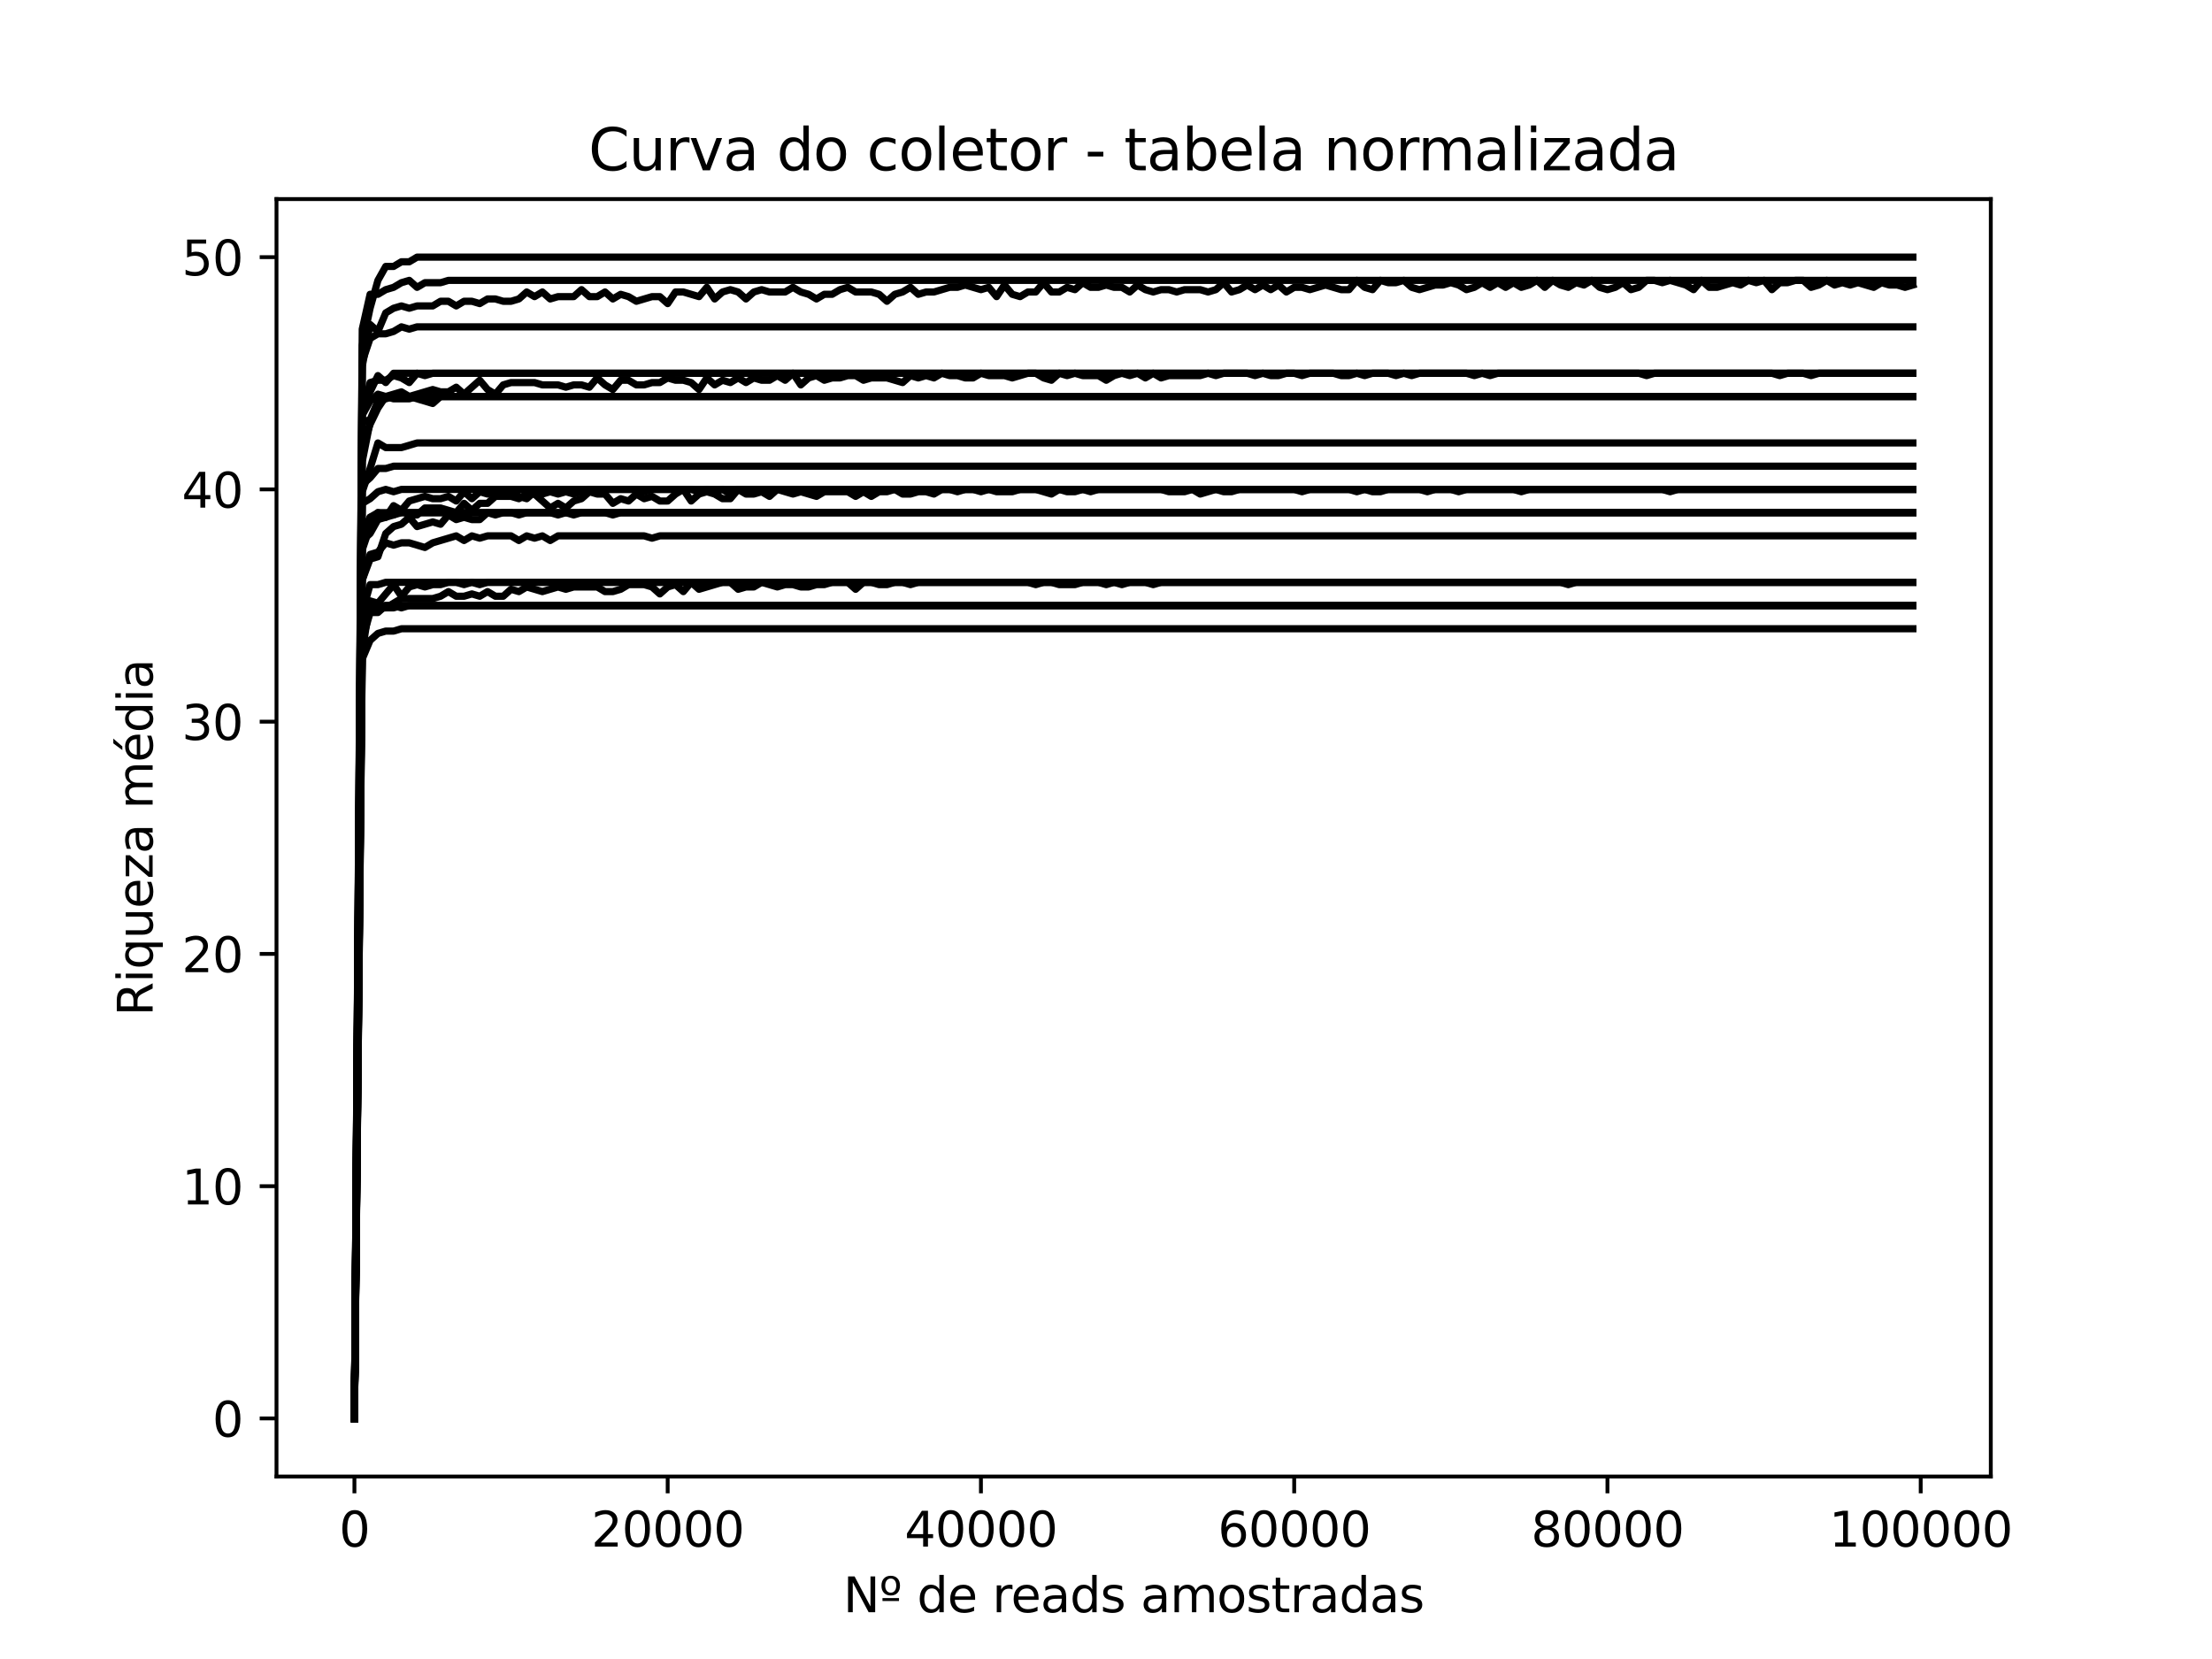 <?xml version="1.0" encoding="utf-8" standalone="no"?>
<!DOCTYPE svg PUBLIC "-//W3C//DTD SVG 1.1//EN"
  "http://www.w3.org/Graphics/SVG/1.1/DTD/svg11.dtd">
<svg xmlns:xlink="http://www.w3.org/1999/xlink" width="460.8pt" height="345.6pt" viewBox="0 0 460.8 345.6" xmlns="http://www.w3.org/2000/svg" version="1.1">
 <defs>
  <style type="text/css">*{stroke-linejoin: round; stroke-linecap: butt}</style>
 </defs>
 <g id="figure_1">
  <g id="patch_1">
   <path d="M 0 345.6 
L 460.8 345.6 
L 460.8 0 
L 0 0 
z
" style="fill: #ffffff"/>
  </g>
  <g id="axes_1">
   <g id="patch_2">
    <path d="M 57.6 307.584 
L 414.72 307.584 
L 414.72 41.472 
L 57.6 41.472 
z
" style="fill: #ffffff"/>
   </g>
   <g id="PolyCollection_1"/>
   <g id="PolyCollection_2"/>
   <g id="PolyCollection_3"/>
   <g id="PolyCollection_4"/>
   <g id="PolyCollection_5"/>
   <g id="PolyCollection_6"/>
   <g id="PolyCollection_7"/>
   <g id="PolyCollection_8"/>
   <g id="PolyCollection_9"/>
   <g id="PolyCollection_10"/>
   <g id="PolyCollection_11"/>
   <g id="PolyCollection_12"/>
   <g id="PolyCollection_13"/>
   <g id="PolyCollection_14"/>
   <g id="PolyCollection_15"/>
   <g id="PolyCollection_16"/>
   <g id="PolyCollection_17"/>
   <g id="PolyCollection_18"/>
   <g id="PolyCollection_19"/>
   <g id="PolyCollection_20"/>
   <g id="PolyCollection_21"/>
   <g id="PolyCollection_22"/>
   <g id="PolyCollection_23"/>
   <g id="PolyCollection_24"/>
   <g id="PolyCollection_25"/>
   <g id="PolyCollection_26"/>
   <g id="matplotlib.axis_1">
    <g id="xtick_1">
     <g id="line2d_1">
      <defs>
       <path id="m66e46d9391" d="M 0 0 
L 0 3.5 
" style="stroke: #000000; stroke-width: 0.8"/>
      </defs>
      <g>
       <use xlink:href="#m66e46d9391" x="73.833" y="307.584" style="stroke: #000000; stroke-width: 0.8"/>
      </g>
     </g>
     <g id="text_1">
      <!-- 0 -->
      <g transform="translate(70.651 322.182) scale(0.1 -0.1)">
       <defs>
        <path id="DejaVuSans-30" d="M 2034 4250 
Q 1547 4250 1301 3770 
Q 1056 3291 1056 2328 
Q 1056 1369 1301 889 
Q 1547 409 2034 409 
Q 2525 409 2770 889 
Q 3016 1369 3016 2328 
Q 3016 3291 2770 3770 
Q 2525 4250 2034 4250 
z
M 2034 4750 
Q 2819 4750 3233 4129 
Q 3647 3509 3647 2328 
Q 3647 1150 3233 529 
Q 2819 -91 2034 -91 
Q 1250 -91 836 529 
Q 422 1150 422 2328 
Q 422 3509 836 4129 
Q 1250 4750 2034 4750 
z
" transform="scale(0.016)"/>
       </defs>
       <use xlink:href="#DejaVuSans-30"/>
      </g>
     </g>
    </g>
    <g id="xtick_2">
     <g id="line2d_2">
      <g>
       <use xlink:href="#m66e46d9391" x="139.09" y="307.584" style="stroke: #000000; stroke-width: 0.8"/>
      </g>
     </g>
     <g id="text_2">
      <!-- 20000 -->
      <g transform="translate(123.184 322.182) scale(0.1 -0.1)">
       <defs>
        <path id="DejaVuSans-32" d="M 1228 531 
L 3431 531 
L 3431 0 
L 469 0 
L 469 531 
Q 828 903 1448 1529 
Q 2069 2156 2228 2338 
Q 2531 2678 2651 2914 
Q 2772 3150 2772 3378 
Q 2772 3750 2511 3984 
Q 2250 4219 1831 4219 
Q 1534 4219 1204 4116 
Q 875 4013 500 3803 
L 500 4441 
Q 881 4594 1212 4672 
Q 1544 4750 1819 4750 
Q 2544 4750 2975 4387 
Q 3406 4025 3406 3419 
Q 3406 3131 3298 2873 
Q 3191 2616 2906 2266 
Q 2828 2175 2409 1742 
Q 1991 1309 1228 531 
z
" transform="scale(0.016)"/>
       </defs>
       <use xlink:href="#DejaVuSans-32"/>
       <use xlink:href="#DejaVuSans-30" x="63.623"/>
       <use xlink:href="#DejaVuSans-30" x="127.246"/>
       <use xlink:href="#DejaVuSans-30" x="190.869"/>
       <use xlink:href="#DejaVuSans-30" x="254.492"/>
      </g>
     </g>
    </g>
    <g id="xtick_3">
     <g id="line2d_3">
      <g>
       <use xlink:href="#m66e46d9391" x="204.347" y="307.584" style="stroke: #000000; stroke-width: 0.8"/>
      </g>
     </g>
     <g id="text_3">
      <!-- 40000 -->
      <g transform="translate(188.441 322.182) scale(0.1 -0.1)">
       <defs>
        <path id="DejaVuSans-34" d="M 2419 4116 
L 825 1625 
L 2419 1625 
L 2419 4116 
z
M 2253 4666 
L 3047 4666 
L 3047 1625 
L 3713 1625 
L 3713 1100 
L 3047 1100 
L 3047 0 
L 2419 0 
L 2419 1100 
L 313 1100 
L 313 1709 
L 2253 4666 
z
" transform="scale(0.016)"/>
       </defs>
       <use xlink:href="#DejaVuSans-34"/>
       <use xlink:href="#DejaVuSans-30" x="63.623"/>
       <use xlink:href="#DejaVuSans-30" x="127.246"/>
       <use xlink:href="#DejaVuSans-30" x="190.869"/>
       <use xlink:href="#DejaVuSans-30" x="254.492"/>
      </g>
     </g>
    </g>
    <g id="xtick_4">
     <g id="line2d_4">
      <g>
       <use xlink:href="#m66e46d9391" x="269.604" y="307.584" style="stroke: #000000; stroke-width: 0.8"/>
      </g>
     </g>
     <g id="text_4">
      <!-- 60000 -->
      <g transform="translate(253.698 322.182) scale(0.1 -0.1)">
       <defs>
        <path id="DejaVuSans-36" d="M 2113 2584 
Q 1688 2584 1439 2293 
Q 1191 2003 1191 1497 
Q 1191 994 1439 701 
Q 1688 409 2113 409 
Q 2538 409 2786 701 
Q 3034 994 3034 1497 
Q 3034 2003 2786 2293 
Q 2538 2584 2113 2584 
z
M 3366 4563 
L 3366 3988 
Q 3128 4100 2886 4159 
Q 2644 4219 2406 4219 
Q 1781 4219 1451 3797 
Q 1122 3375 1075 2522 
Q 1259 2794 1537 2939 
Q 1816 3084 2150 3084 
Q 2853 3084 3261 2657 
Q 3669 2231 3669 1497 
Q 3669 778 3244 343 
Q 2819 -91 2113 -91 
Q 1303 -91 875 529 
Q 447 1150 447 2328 
Q 447 3434 972 4092 
Q 1497 4750 2381 4750 
Q 2619 4750 2861 4703 
Q 3103 4656 3366 4563 
z
" transform="scale(0.016)"/>
       </defs>
       <use xlink:href="#DejaVuSans-36"/>
       <use xlink:href="#DejaVuSans-30" x="63.623"/>
       <use xlink:href="#DejaVuSans-30" x="127.246"/>
       <use xlink:href="#DejaVuSans-30" x="190.869"/>
       <use xlink:href="#DejaVuSans-30" x="254.492"/>
      </g>
     </g>
    </g>
    <g id="xtick_5">
     <g id="line2d_5">
      <g>
       <use xlink:href="#m66e46d9391" x="334.862" y="307.584" style="stroke: #000000; stroke-width: 0.8"/>
      </g>
     </g>
     <g id="text_5">
      <!-- 80000 -->
      <g transform="translate(318.955 322.182) scale(0.1 -0.1)">
       <defs>
        <path id="DejaVuSans-38" d="M 2034 2216 
Q 1584 2216 1326 1975 
Q 1069 1734 1069 1313 
Q 1069 891 1326 650 
Q 1584 409 2034 409 
Q 2484 409 2743 651 
Q 3003 894 3003 1313 
Q 3003 1734 2745 1975 
Q 2488 2216 2034 2216 
z
M 1403 2484 
Q 997 2584 770 2862 
Q 544 3141 544 3541 
Q 544 4100 942 4425 
Q 1341 4750 2034 4750 
Q 2731 4750 3128 4425 
Q 3525 4100 3525 3541 
Q 3525 3141 3298 2862 
Q 3072 2584 2669 2484 
Q 3125 2378 3379 2068 
Q 3634 1759 3634 1313 
Q 3634 634 3220 271 
Q 2806 -91 2034 -91 
Q 1263 -91 848 271 
Q 434 634 434 1313 
Q 434 1759 690 2068 
Q 947 2378 1403 2484 
z
M 1172 3481 
Q 1172 3119 1398 2916 
Q 1625 2713 2034 2713 
Q 2441 2713 2670 2916 
Q 2900 3119 2900 3481 
Q 2900 3844 2670 4047 
Q 2441 4250 2034 4250 
Q 1625 4250 1398 4047 
Q 1172 3844 1172 3481 
z
" transform="scale(0.016)"/>
       </defs>
       <use xlink:href="#DejaVuSans-38"/>
       <use xlink:href="#DejaVuSans-30" x="63.623"/>
       <use xlink:href="#DejaVuSans-30" x="127.246"/>
       <use xlink:href="#DejaVuSans-30" x="190.869"/>
       <use xlink:href="#DejaVuSans-30" x="254.492"/>
      </g>
     </g>
    </g>
    <g id="xtick_6">
     <g id="line2d_6">
      <g>
       <use xlink:href="#m66e46d9391" x="400.119" y="307.584" style="stroke: #000000; stroke-width: 0.8"/>
      </g>
     </g>
     <g id="text_6">
      <!-- 100000 -->
      <g transform="translate(381.031 322.182) scale(0.1 -0.1)">
       <defs>
        <path id="DejaVuSans-31" d="M 794 531 
L 1825 531 
L 1825 4091 
L 703 3866 
L 703 4441 
L 1819 4666 
L 2450 4666 
L 2450 531 
L 3481 531 
L 3481 0 
L 794 0 
L 794 531 
z
" transform="scale(0.016)"/>
       </defs>
       <use xlink:href="#DejaVuSans-31"/>
       <use xlink:href="#DejaVuSans-30" x="63.623"/>
       <use xlink:href="#DejaVuSans-30" x="127.246"/>
       <use xlink:href="#DejaVuSans-30" x="190.869"/>
       <use xlink:href="#DejaVuSans-30" x="254.492"/>
       <use xlink:href="#DejaVuSans-30" x="318.115"/>
      </g>
     </g>
    </g>
    <g id="text_7">
     <!-- Nº de reads amostradas -->
     <g transform="translate(175.662 335.861) scale(0.1 -0.1)">
      <defs>
       <path id="DejaVuSans-4e" d="M 628 4666 
L 1478 4666 
L 3547 763 
L 3547 4666 
L 4159 4666 
L 4159 0 
L 3309 0 
L 1241 3903 
L 1241 0 
L 628 0 
L 628 4666 
z
" transform="scale(0.016)"/>
       <path id="DejaVuSans-ba" d="M 434 1850 
L 2584 1850 
L 2584 1466 
L 434 1466 
L 434 1850 
z
M 1509 4750 
Q 2069 4750 2391 4404 
Q 2713 4059 2713 3463 
Q 2713 2866 2391 2523 
Q 2069 2181 1509 2181 
Q 950 2181 625 2525 
Q 300 2869 300 3463 
Q 300 4059 625 4404 
Q 950 4750 1509 4750 
z
M 1509 4391 
Q 1181 4391 984 4139 
Q 788 3888 788 3463 
Q 788 3047 986 2797 
Q 1184 2547 1509 2547 
Q 1838 2547 2033 2797 
Q 2228 3047 2228 3463 
Q 2228 3891 2034 4141 
Q 1841 4391 1509 4391 
z
" transform="scale(0.016)"/>
       <path id="DejaVuSans-20" transform="scale(0.016)"/>
       <path id="DejaVuSans-64" d="M 2906 2969 
L 2906 4863 
L 3481 4863 
L 3481 0 
L 2906 0 
L 2906 525 
Q 2725 213 2448 61 
Q 2172 -91 1784 -91 
Q 1150 -91 751 415 
Q 353 922 353 1747 
Q 353 2572 751 3078 
Q 1150 3584 1784 3584 
Q 2172 3584 2448 3432 
Q 2725 3281 2906 2969 
z
M 947 1747 
Q 947 1113 1208 752 
Q 1469 391 1925 391 
Q 2381 391 2643 752 
Q 2906 1113 2906 1747 
Q 2906 2381 2643 2742 
Q 2381 3103 1925 3103 
Q 1469 3103 1208 2742 
Q 947 2381 947 1747 
z
" transform="scale(0.016)"/>
       <path id="DejaVuSans-65" d="M 3597 1894 
L 3597 1613 
L 953 1613 
Q 991 1019 1311 708 
Q 1631 397 2203 397 
Q 2534 397 2845 478 
Q 3156 559 3463 722 
L 3463 178 
Q 3153 47 2828 -22 
Q 2503 -91 2169 -91 
Q 1331 -91 842 396 
Q 353 884 353 1716 
Q 353 2575 817 3079 
Q 1281 3584 2069 3584 
Q 2775 3584 3186 3129 
Q 3597 2675 3597 1894 
z
M 3022 2063 
Q 3016 2534 2758 2815 
Q 2500 3097 2075 3097 
Q 1594 3097 1305 2825 
Q 1016 2553 972 2059 
L 3022 2063 
z
" transform="scale(0.016)"/>
       <path id="DejaVuSans-72" d="M 2631 2963 
Q 2534 3019 2420 3045 
Q 2306 3072 2169 3072 
Q 1681 3072 1420 2755 
Q 1159 2438 1159 1844 
L 1159 0 
L 581 0 
L 581 3500 
L 1159 3500 
L 1159 2956 
Q 1341 3275 1631 3429 
Q 1922 3584 2338 3584 
Q 2397 3584 2469 3576 
Q 2541 3569 2628 3553 
L 2631 2963 
z
" transform="scale(0.016)"/>
       <path id="DejaVuSans-61" d="M 2194 1759 
Q 1497 1759 1228 1600 
Q 959 1441 959 1056 
Q 959 750 1161 570 
Q 1363 391 1709 391 
Q 2188 391 2477 730 
Q 2766 1069 2766 1631 
L 2766 1759 
L 2194 1759 
z
M 3341 1997 
L 3341 0 
L 2766 0 
L 2766 531 
Q 2569 213 2275 61 
Q 1981 -91 1556 -91 
Q 1019 -91 701 211 
Q 384 513 384 1019 
Q 384 1609 779 1909 
Q 1175 2209 1959 2209 
L 2766 2209 
L 2766 2266 
Q 2766 2663 2505 2880 
Q 2244 3097 1772 3097 
Q 1472 3097 1187 3025 
Q 903 2953 641 2809 
L 641 3341 
Q 956 3463 1253 3523 
Q 1550 3584 1831 3584 
Q 2591 3584 2966 3190 
Q 3341 2797 3341 1997 
z
" transform="scale(0.016)"/>
       <path id="DejaVuSans-73" d="M 2834 3397 
L 2834 2853 
Q 2591 2978 2328 3040 
Q 2066 3103 1784 3103 
Q 1356 3103 1142 2972 
Q 928 2841 928 2578 
Q 928 2378 1081 2264 
Q 1234 2150 1697 2047 
L 1894 2003 
Q 2506 1872 2764 1633 
Q 3022 1394 3022 966 
Q 3022 478 2636 193 
Q 2250 -91 1575 -91 
Q 1294 -91 989 -36 
Q 684 19 347 128 
L 347 722 
Q 666 556 975 473 
Q 1284 391 1588 391 
Q 1994 391 2212 530 
Q 2431 669 2431 922 
Q 2431 1156 2273 1281 
Q 2116 1406 1581 1522 
L 1381 1569 
Q 847 1681 609 1914 
Q 372 2147 372 2553 
Q 372 3047 722 3315 
Q 1072 3584 1716 3584 
Q 2034 3584 2315 3537 
Q 2597 3491 2834 3397 
z
" transform="scale(0.016)"/>
       <path id="DejaVuSans-6d" d="M 3328 2828 
Q 3544 3216 3844 3400 
Q 4144 3584 4550 3584 
Q 5097 3584 5394 3201 
Q 5691 2819 5691 2113 
L 5691 0 
L 5113 0 
L 5113 2094 
Q 5113 2597 4934 2840 
Q 4756 3084 4391 3084 
Q 3944 3084 3684 2787 
Q 3425 2491 3425 1978 
L 3425 0 
L 2847 0 
L 2847 2094 
Q 2847 2600 2669 2842 
Q 2491 3084 2119 3084 
Q 1678 3084 1418 2786 
Q 1159 2488 1159 1978 
L 1159 0 
L 581 0 
L 581 3500 
L 1159 3500 
L 1159 2956 
Q 1356 3278 1631 3431 
Q 1906 3584 2284 3584 
Q 2666 3584 2933 3390 
Q 3200 3197 3328 2828 
z
" transform="scale(0.016)"/>
       <path id="DejaVuSans-6f" d="M 1959 3097 
Q 1497 3097 1228 2736 
Q 959 2375 959 1747 
Q 959 1119 1226 758 
Q 1494 397 1959 397 
Q 2419 397 2687 759 
Q 2956 1122 2956 1747 
Q 2956 2369 2687 2733 
Q 2419 3097 1959 3097 
z
M 1959 3584 
Q 2709 3584 3137 3096 
Q 3566 2609 3566 1747 
Q 3566 888 3137 398 
Q 2709 -91 1959 -91 
Q 1206 -91 779 398 
Q 353 888 353 1747 
Q 353 2609 779 3096 
Q 1206 3584 1959 3584 
z
" transform="scale(0.016)"/>
       <path id="DejaVuSans-74" d="M 1172 4494 
L 1172 3500 
L 2356 3500 
L 2356 3053 
L 1172 3053 
L 1172 1153 
Q 1172 725 1289 603 
Q 1406 481 1766 481 
L 2356 481 
L 2356 0 
L 1766 0 
Q 1100 0 847 248 
Q 594 497 594 1153 
L 594 3053 
L 172 3053 
L 172 3500 
L 594 3500 
L 594 4494 
L 1172 4494 
z
" transform="scale(0.016)"/>
      </defs>
      <use xlink:href="#DejaVuSans-4e"/>
      <use xlink:href="#DejaVuSans-ba" x="74.805"/>
      <use xlink:href="#DejaVuSans-20" x="121.924"/>
      <use xlink:href="#DejaVuSans-64" x="153.711"/>
      <use xlink:href="#DejaVuSans-65" x="217.188"/>
      <use xlink:href="#DejaVuSans-20" x="278.711"/>
      <use xlink:href="#DejaVuSans-72" x="310.498"/>
      <use xlink:href="#DejaVuSans-65" x="349.361"/>
      <use xlink:href="#DejaVuSans-61" x="410.885"/>
      <use xlink:href="#DejaVuSans-64" x="472.164"/>
      <use xlink:href="#DejaVuSans-73" x="535.641"/>
      <use xlink:href="#DejaVuSans-20" x="587.74"/>
      <use xlink:href="#DejaVuSans-61" x="619.527"/>
      <use xlink:href="#DejaVuSans-6d" x="680.807"/>
      <use xlink:href="#DejaVuSans-6f" x="778.219"/>
      <use xlink:href="#DejaVuSans-73" x="839.4"/>
      <use xlink:href="#DejaVuSans-74" x="891.5"/>
      <use xlink:href="#DejaVuSans-72" x="930.709"/>
      <use xlink:href="#DejaVuSans-61" x="971.822"/>
      <use xlink:href="#DejaVuSans-64" x="1033.102"/>
      <use xlink:href="#DejaVuSans-61" x="1096.578"/>
      <use xlink:href="#DejaVuSans-73" x="1157.857"/>
     </g>
    </g>
   </g>
   <g id="matplotlib.axis_2">
    <g id="ytick_1">
     <g id="line2d_7">
      <defs>
       <path id="m47f47dcd27" d="M 0 0 
L -3.5 0 
" style="stroke: #000000; stroke-width: 0.8"/>
      </defs>
      <g>
       <use xlink:href="#m47f47dcd27" x="57.6" y="295.488" style="stroke: #000000; stroke-width: 0.8"/>
      </g>
     </g>
     <g id="text_8">
      <!-- 0 -->
      <g transform="translate(44.237 299.287) scale(0.1 -0.1)">
       <use xlink:href="#DejaVuSans-30"/>
      </g>
     </g>
    </g>
    <g id="ytick_2">
     <g id="line2d_8">
      <g>
       <use xlink:href="#m47f47dcd27" x="57.6" y="247.104" style="stroke: #000000; stroke-width: 0.8"/>
      </g>
     </g>
     <g id="text_9">
      <!-- 10 -->
      <g transform="translate(37.875 250.903) scale(0.1 -0.1)">
       <use xlink:href="#DejaVuSans-31"/>
       <use xlink:href="#DejaVuSans-30" x="63.623"/>
      </g>
     </g>
    </g>
    <g id="ytick_3">
     <g id="line2d_9">
      <g>
       <use xlink:href="#m47f47dcd27" x="57.6" y="198.72" style="stroke: #000000; stroke-width: 0.8"/>
      </g>
     </g>
     <g id="text_10">
      <!-- 20 -->
      <g transform="translate(37.875 202.519) scale(0.1 -0.1)">
       <use xlink:href="#DejaVuSans-32"/>
       <use xlink:href="#DejaVuSans-30" x="63.623"/>
      </g>
     </g>
    </g>
    <g id="ytick_4">
     <g id="line2d_10">
      <g>
       <use xlink:href="#m47f47dcd27" x="57.6" y="150.336" style="stroke: #000000; stroke-width: 0.8"/>
      </g>
     </g>
     <g id="text_11">
      <!-- 30 -->
      <g transform="translate(37.875 154.135) scale(0.1 -0.1)">
       <defs>
        <path id="DejaVuSans-33" d="M 2597 2516 
Q 3050 2419 3304 2112 
Q 3559 1806 3559 1356 
Q 3559 666 3084 287 
Q 2609 -91 1734 -91 
Q 1441 -91 1130 -33 
Q 819 25 488 141 
L 488 750 
Q 750 597 1062 519 
Q 1375 441 1716 441 
Q 2309 441 2620 675 
Q 2931 909 2931 1356 
Q 2931 1769 2642 2001 
Q 2353 2234 1838 2234 
L 1294 2234 
L 1294 2753 
L 1863 2753 
Q 2328 2753 2575 2939 
Q 2822 3125 2822 3475 
Q 2822 3834 2567 4026 
Q 2313 4219 1838 4219 
Q 1578 4219 1281 4162 
Q 984 4106 628 3988 
L 628 4550 
Q 988 4650 1302 4700 
Q 1616 4750 1894 4750 
Q 2613 4750 3031 4423 
Q 3450 4097 3450 3541 
Q 3450 3153 3228 2886 
Q 3006 2619 2597 2516 
z
" transform="scale(0.016)"/>
       </defs>
       <use xlink:href="#DejaVuSans-33"/>
       <use xlink:href="#DejaVuSans-30" x="63.623"/>
      </g>
     </g>
    </g>
    <g id="ytick_5">
     <g id="line2d_11">
      <g>
       <use xlink:href="#m47f47dcd27" x="57.6" y="101.952" style="stroke: #000000; stroke-width: 0.8"/>
      </g>
     </g>
     <g id="text_12">
      <!-- 40 -->
      <g transform="translate(37.875 105.751) scale(0.1 -0.1)">
       <use xlink:href="#DejaVuSans-34"/>
       <use xlink:href="#DejaVuSans-30" x="63.623"/>
      </g>
     </g>
    </g>
    <g id="ytick_6">
     <g id="line2d_12">
      <g>
       <use xlink:href="#m47f47dcd27" x="57.6" y="53.568" style="stroke: #000000; stroke-width: 0.8"/>
      </g>
     </g>
     <g id="text_13">
      <!-- 50 -->
      <g transform="translate(37.875 57.367) scale(0.1 -0.1)">
       <defs>
        <path id="DejaVuSans-35" d="M 691 4666 
L 3169 4666 
L 3169 4134 
L 1269 4134 
L 1269 2991 
Q 1406 3038 1543 3061 
Q 1681 3084 1819 3084 
Q 2600 3084 3056 2656 
Q 3513 2228 3513 1497 
Q 3513 744 3044 326 
Q 2575 -91 1722 -91 
Q 1428 -91 1123 -41 
Q 819 9 494 109 
L 494 744 
Q 775 591 1075 516 
Q 1375 441 1709 441 
Q 2250 441 2565 725 
Q 2881 1009 2881 1497 
Q 2881 1984 2565 2268 
Q 2250 2553 1709 2553 
Q 1456 2553 1204 2497 
Q 953 2441 691 2322 
L 691 4666 
z
" transform="scale(0.016)"/>
       </defs>
       <use xlink:href="#DejaVuSans-35"/>
       <use xlink:href="#DejaVuSans-30" x="63.623"/>
      </g>
     </g>
    </g>
    <g id="text_14">
     <!-- Riqueza média -->
     <g transform="translate(31.795 211.662) rotate(-90) scale(0.1 -0.1)">
      <defs>
       <path id="DejaVuSans-52" d="M 2841 2188 
Q 3044 2119 3236 1894 
Q 3428 1669 3622 1275 
L 4263 0 
L 3584 0 
L 2988 1197 
Q 2756 1666 2539 1819 
Q 2322 1972 1947 1972 
L 1259 1972 
L 1259 0 
L 628 0 
L 628 4666 
L 2053 4666 
Q 2853 4666 3247 4331 
Q 3641 3997 3641 3322 
Q 3641 2881 3436 2590 
Q 3231 2300 2841 2188 
z
M 1259 4147 
L 1259 2491 
L 2053 2491 
Q 2509 2491 2742 2702 
Q 2975 2913 2975 3322 
Q 2975 3731 2742 3939 
Q 2509 4147 2053 4147 
L 1259 4147 
z
" transform="scale(0.016)"/>
       <path id="DejaVuSans-69" d="M 603 3500 
L 1178 3500 
L 1178 0 
L 603 0 
L 603 3500 
z
M 603 4863 
L 1178 4863 
L 1178 4134 
L 603 4134 
L 603 4863 
z
" transform="scale(0.016)"/>
       <path id="DejaVuSans-71" d="M 947 1747 
Q 947 1113 1208 752 
Q 1469 391 1925 391 
Q 2381 391 2643 752 
Q 2906 1113 2906 1747 
Q 2906 2381 2643 2742 
Q 2381 3103 1925 3103 
Q 1469 3103 1208 2742 
Q 947 2381 947 1747 
z
M 2906 525 
Q 2725 213 2448 61 
Q 2172 -91 1784 -91 
Q 1150 -91 751 415 
Q 353 922 353 1747 
Q 353 2572 751 3078 
Q 1150 3584 1784 3584 
Q 2172 3584 2448 3432 
Q 2725 3281 2906 2969 
L 2906 3500 
L 3481 3500 
L 3481 -1331 
L 2906 -1331 
L 2906 525 
z
" transform="scale(0.016)"/>
       <path id="DejaVuSans-75" d="M 544 1381 
L 544 3500 
L 1119 3500 
L 1119 1403 
Q 1119 906 1312 657 
Q 1506 409 1894 409 
Q 2359 409 2629 706 
Q 2900 1003 2900 1516 
L 2900 3500 
L 3475 3500 
L 3475 0 
L 2900 0 
L 2900 538 
Q 2691 219 2414 64 
Q 2138 -91 1772 -91 
Q 1169 -91 856 284 
Q 544 659 544 1381 
z
M 1991 3584 
L 1991 3584 
z
" transform="scale(0.016)"/>
       <path id="DejaVuSans-7a" d="M 353 3500 
L 3084 3500 
L 3084 2975 
L 922 459 
L 3084 459 
L 3084 0 
L 275 0 
L 275 525 
L 2438 3041 
L 353 3041 
L 353 3500 
z
" transform="scale(0.016)"/>
       <path id="DejaVuSans-e9" d="M 3597 1894 
L 3597 1613 
L 953 1613 
Q 991 1019 1311 708 
Q 1631 397 2203 397 
Q 2534 397 2845 478 
Q 3156 559 3463 722 
L 3463 178 
Q 3153 47 2828 -22 
Q 2503 -91 2169 -91 
Q 1331 -91 842 396 
Q 353 884 353 1716 
Q 353 2575 817 3079 
Q 1281 3584 2069 3584 
Q 2775 3584 3186 3129 
Q 3597 2675 3597 1894 
z
M 3022 2063 
Q 3016 2534 2758 2815 
Q 2500 3097 2075 3097 
Q 1594 3097 1305 2825 
Q 1016 2553 972 2059 
L 3022 2063 
z
M 2466 5119 
L 3088 5119 
L 2070 3944 
L 1591 3944 
L 2466 5119 
z
" transform="scale(0.016)"/>
      </defs>
      <use xlink:href="#DejaVuSans-52"/>
      <use xlink:href="#DejaVuSans-69" x="69.482"/>
      <use xlink:href="#DejaVuSans-71" x="97.266"/>
      <use xlink:href="#DejaVuSans-75" x="160.742"/>
      <use xlink:href="#DejaVuSans-65" x="224.121"/>
      <use xlink:href="#DejaVuSans-7a" x="285.645"/>
      <use xlink:href="#DejaVuSans-61" x="338.135"/>
      <use xlink:href="#DejaVuSans-20" x="399.414"/>
      <use xlink:href="#DejaVuSans-6d" x="431.201"/>
      <use xlink:href="#DejaVuSans-e9" x="528.613"/>
      <use xlink:href="#DejaVuSans-64" x="590.137"/>
      <use xlink:href="#DejaVuSans-69" x="653.613"/>
      <use xlink:href="#DejaVuSans-61" x="681.396"/>
     </g>
    </g>
   </g>
   <g id="line2d_13">
    <path d="M 73.833 295.488 
L 75.464 96.146 
L 77.096 87.921 
L 78.727 84.05 
L 80.358 82.598 
L 81.99 83.082 
L 85.253 83.082 
L 86.884 82.598 
L 398.487 82.598 
L 398.487 82.598 
" clip-path="url(#pe549406cc0)" style="fill: none; stroke: #000000; stroke-width: 1.5; stroke-linecap: square"/>
   </g>
   <g id="line2d_14">
    <path d="M 73.833 295.488 
L 75.464 114.532 
L 77.096 109.693 
L 78.727 106.79 
L 80.358 107.274 
L 81.99 107.274 
L 83.621 106.79 
L 398.487 106.79 
L 398.487 106.79 
" clip-path="url(#pe549406cc0)" style="fill: none; stroke: #000000; stroke-width: 1.5; stroke-linecap: square"/>
   </g>
   <g id="line2d_15">
    <path d="M 73.833 295.488 
L 75.464 113.564 
L 77.096 107.758 
L 78.727 107.274 
L 80.358 107.758 
L 81.99 105.339 
L 83.621 106.307 
L 85.253 104.371 
L 88.516 103.404 
L 90.147 103.887 
L 91.778 103.887 
L 93.41 103.404 
L 95.041 104.371 
L 96.673 102.436 
L 98.304 103.887 
L 99.936 102.436 
L 101.567 102.92 
L 103.198 102.436 
L 106.461 102.436 
L 108.093 103.404 
L 109.724 103.887 
L 111.356 102.436 
L 112.987 102.92 
L 114.618 102.436 
L 116.25 102.92 
L 117.881 102.436 
L 119.513 102.92 
L 122.776 101.952 
L 132.564 101.952 
L 134.196 102.436 
L 135.827 101.952 
L 143.984 101.952 
L 145.616 102.436 
L 147.247 101.952 
L 148.879 102.436 
L 150.51 101.952 
L 152.141 102.92 
L 153.773 101.952 
L 398.487 101.952 
L 398.487 101.952 
" clip-path="url(#pe549406cc0)" style="fill: none; stroke: #000000; stroke-width: 1.5; stroke-linecap: square"/>
   </g>
   <g id="line2d_16">
    <path d="M 73.833 295.488 
L 75.464 120.822 
L 77.096 116.467 
L 78.727 115.983 
L 80.358 111.145 
L 81.99 109.693 
L 83.621 109.21 
L 85.253 107.758 
L 86.884 109.693 
L 90.147 108.726 
L 91.778 109.21 
L 93.41 107.274 
L 95.041 108.242 
L 96.673 107.758 
L 98.304 108.242 
L 99.936 108.242 
L 101.567 106.79 
L 103.198 107.274 
L 104.83 106.79 
L 106.461 106.79 
L 108.093 107.274 
L 109.724 106.79 
L 114.618 106.79 
L 116.25 107.274 
L 117.881 106.79 
L 119.513 107.274 
L 121.144 106.79 
L 126.038 106.79 
L 127.67 107.274 
L 129.301 106.79 
L 398.487 106.79 
L 398.487 106.79 
" clip-path="url(#pe549406cc0)" style="fill: none; stroke: #000000; stroke-width: 1.5; stroke-linecap: square"/>
   </g>
   <g id="line2d_17">
    <path d="M 73.833 295.488 
L 75.464 102.436 
L 77.096 97.597 
L 78.727 92.275 
L 80.358 93.243 
L 83.621 93.243 
L 86.884 92.275 
L 398.487 92.275 
L 398.487 92.275 
" clip-path="url(#pe549406cc0)" style="fill: none; stroke: #000000; stroke-width: 1.5; stroke-linecap: square"/>
   </g>
   <g id="line2d_18">
    <path d="M 73.833 295.488 
L 75.464 75.341 
L 77.096 70.502 
L 78.727 69.535 
L 80.358 69.535 
L 81.99 69.051 
L 83.621 68.083 
L 85.253 68.567 
L 86.884 68.083 
L 398.487 68.083 
L 398.487 68.083 
" clip-path="url(#pe549406cc0)" style="fill: none; stroke: #000000; stroke-width: 1.5; stroke-linecap: square"/>
   </g>
   <g id="line2d_19">
    <path d="M 73.833 295.488 
L 75.464 137.272 
L 77.096 133.402 
L 78.727 131.95 
L 80.358 131.466 
L 81.99 131.466 
L 83.621 130.982 
L 398.487 130.982 
L 398.487 130.982 
" clip-path="url(#pe549406cc0)" style="fill: none; stroke: #000000; stroke-width: 1.5; stroke-linecap: square"/>
   </g>
   <g id="line2d_20">
    <path d="M 73.833 295.488 
L 75.464 111.145 
L 77.096 107.758 
L 78.727 106.79 
L 398.487 106.79 
L 398.487 106.79 
" clip-path="url(#pe549406cc0)" style="fill: none; stroke: #000000; stroke-width: 1.5; stroke-linecap: square"/>
   </g>
   <g id="line2d_21">
    <path d="M 73.833 295.488 
L 75.464 84.534 
L 77.096 81.631 
L 78.727 78.244 
L 80.358 79.695 
L 81.99 77.76 
L 398.487 77.76 
L 398.487 77.76 
" clip-path="url(#pe549406cc0)" style="fill: none; stroke: #000000; stroke-width: 1.5; stroke-linecap: square"/>
   </g>
   <g id="line2d_22">
    <path d="M 73.833 295.488 
L 75.464 112.596 
L 77.096 111.145 
L 78.727 108.242 
L 81.99 107.274 
L 83.621 106.307 
L 85.253 107.274 
L 86.884 107.274 
L 88.516 105.823 
L 91.778 105.823 
L 95.041 106.79 
L 96.673 104.855 
L 98.304 106.307 
L 99.936 104.855 
L 101.567 104.855 
L 103.198 103.404 
L 106.461 103.404 
L 108.093 103.887 
L 109.724 102.92 
L 111.356 102.92 
L 114.618 105.823 
L 116.25 104.855 
L 117.881 105.823 
L 119.513 104.371 
L 121.144 103.887 
L 122.776 102.436 
L 124.407 102.92 
L 126.038 102.92 
L 127.67 104.855 
L 129.301 103.887 
L 130.933 104.371 
L 132.564 102.92 
L 134.196 103.887 
L 135.827 103.404 
L 137.458 104.371 
L 139.09 104.371 
L 140.721 102.92 
L 142.353 101.952 
L 143.984 104.371 
L 145.616 102.92 
L 147.247 102.436 
L 148.879 102.92 
L 150.51 103.887 
L 152.141 103.887 
L 153.773 101.952 
L 155.404 102.92 
L 157.036 102.92 
L 158.667 102.436 
L 160.299 103.404 
L 161.93 101.952 
L 165.193 102.92 
L 166.824 102.436 
L 170.087 103.404 
L 171.719 102.436 
L 176.613 102.436 
L 178.244 103.404 
L 179.876 102.436 
L 181.507 103.404 
L 183.139 102.436 
L 184.77 102.436 
L 186.401 101.952 
L 188.033 102.92 
L 189.664 102.92 
L 191.296 102.436 
L 192.927 102.436 
L 194.559 102.92 
L 196.19 101.952 
L 197.821 101.952 
L 199.453 102.436 
L 201.084 101.952 
L 202.716 101.952 
L 204.347 102.436 
L 205.979 101.952 
L 207.61 102.436 
L 210.873 102.436 
L 212.504 101.952 
L 215.767 101.952 
L 219.03 102.92 
L 220.661 101.952 
L 222.293 102.436 
L 223.924 102.436 
L 225.556 101.952 
L 227.187 102.436 
L 228.819 101.952 
L 241.87 101.952 
L 243.501 102.436 
L 246.764 102.436 
L 248.396 101.952 
L 250.027 102.92 
L 253.29 101.952 
L 254.921 102.436 
L 256.553 102.436 
L 258.184 101.952 
L 269.604 101.952 
L 271.236 102.436 
L 272.867 101.952 
L 281.024 101.952 
L 282.656 102.436 
L 284.287 101.952 
L 285.919 102.436 
L 287.55 102.436 
L 289.181 101.952 
L 295.707 101.952 
L 297.339 102.436 
L 298.97 101.952 
L 302.233 101.952 
L 303.864 102.436 
L 305.496 101.952 
L 315.284 101.952 
L 316.916 102.436 
L 318.547 101.952 
L 346.282 101.952 
L 347.913 102.436 
L 349.544 101.952 
L 398.487 101.952 
L 398.487 101.952 
" clip-path="url(#pe549406cc0)" style="fill: none; stroke: #000000; stroke-width: 1.5; stroke-linecap: square"/>
   </g>
   <g id="line2d_23">
    <path d="M 73.833 295.488 
L 75.464 68.567 
L 77.096 61.309 
L 78.727 61.309 
L 80.358 60.342 
L 81.99 59.858 
L 83.621 58.89 
L 85.253 58.406 
L 86.884 59.858 
L 88.516 58.89 
L 91.778 58.89 
L 93.41 58.406 
L 398.487 58.406 
L 398.487 58.406 
" clip-path="url(#pe549406cc0)" style="fill: none; stroke: #000000; stroke-width: 1.5; stroke-linecap: square"/>
   </g>
   <g id="line2d_24">
    <path d="M 73.833 295.488 
L 75.464 86.469 
L 77.096 83.566 
L 78.727 82.115 
L 80.358 82.598 
L 83.621 81.631 
L 85.253 82.598 
L 90.147 81.147 
L 91.778 81.631 
L 93.41 81.631 
L 95.041 80.663 
L 96.673 82.115 
L 99.936 79.212 
L 101.567 81.147 
L 103.198 82.115 
L 104.83 80.179 
L 106.461 79.695 
L 111.356 79.695 
L 112.987 80.179 
L 116.25 80.179 
L 117.881 80.663 
L 119.513 80.179 
L 121.144 80.179 
L 122.776 80.663 
L 124.407 78.728 
L 126.038 80.179 
L 127.67 81.147 
L 129.301 79.212 
L 130.933 79.212 
L 132.564 80.179 
L 134.196 80.179 
L 135.827 79.695 
L 137.458 79.695 
L 139.09 78.728 
L 140.721 79.212 
L 142.353 79.212 
L 143.984 79.695 
L 145.616 81.147 
L 147.247 78.728 
L 148.879 80.179 
L 150.51 79.212 
L 152.141 79.695 
L 153.773 78.728 
L 155.404 79.695 
L 157.036 78.728 
L 158.667 79.212 
L 160.299 79.212 
L 161.93 78.244 
L 163.561 79.212 
L 165.193 77.76 
L 166.824 80.179 
L 168.456 78.728 
L 170.087 78.244 
L 171.719 79.212 
L 173.35 78.728 
L 174.981 78.728 
L 176.613 78.244 
L 178.244 78.244 
L 179.876 79.212 
L 181.507 78.728 
L 184.77 78.728 
L 188.033 79.695 
L 189.664 78.244 
L 191.296 78.728 
L 192.927 78.244 
L 194.559 78.728 
L 196.19 77.76 
L 197.821 78.244 
L 199.453 78.244 
L 201.084 78.728 
L 202.716 78.728 
L 204.347 77.76 
L 205.979 78.244 
L 209.241 78.244 
L 210.873 78.728 
L 214.136 77.76 
L 215.767 77.76 
L 217.399 78.728 
L 219.03 79.212 
L 220.661 77.76 
L 222.293 78.244 
L 223.924 77.76 
L 225.556 78.244 
L 228.819 78.244 
L 230.45 79.212 
L 232.081 78.244 
L 233.713 77.76 
L 235.344 78.244 
L 236.976 77.76 
L 238.607 78.728 
L 240.239 77.76 
L 241.87 78.728 
L 243.501 78.244 
L 250.027 78.244 
L 251.659 77.76 
L 253.29 78.244 
L 254.921 77.76 
L 259.816 77.76 
L 261.447 78.244 
L 263.079 77.76 
L 264.71 78.244 
L 266.341 78.244 
L 267.973 77.76 
L 269.604 77.76 
L 271.236 78.244 
L 272.867 77.76 
L 277.761 77.76 
L 279.393 78.244 
L 281.024 78.244 
L 282.656 77.76 
L 284.287 78.244 
L 285.919 77.76 
L 289.181 77.76 
L 290.813 78.244 
L 292.444 77.76 
L 294.076 78.244 
L 295.707 77.76 
L 305.496 77.76 
L 307.127 78.244 
L 308.759 77.76 
L 310.39 78.244 
L 312.021 77.76 
L 341.387 77.76 
L 343.019 78.244 
L 344.65 77.76 
L 369.122 77.76 
L 370.753 78.244 
L 372.384 77.76 
L 375.647 77.76 
L 377.279 78.244 
L 378.91 77.76 
L 398.487 77.76 
L 398.487 77.76 
" clip-path="url(#pe549406cc0)" style="fill: none; stroke: #000000; stroke-width: 1.5; stroke-linecap: square"/>
   </g>
   <g id="line2d_25">
    <path d="M 73.833 295.488 
L 75.464 133.402 
L 77.096 127.596 
L 78.727 127.596 
L 80.358 126.144 
L 81.99 126.144 
L 83.621 126.628 
L 85.253 126.144 
L 398.487 126.144 
L 398.487 126.144 
" clip-path="url(#pe549406cc0)" style="fill: none; stroke: #000000; stroke-width: 1.5; stroke-linecap: square"/>
   </g>
   <g id="line2d_26">
    <path d="M 73.833 295.488 
L 75.464 135.821 
L 77.096 125.176 
L 78.727 125.66 
L 81.99 121.789 
L 83.621 124.209 
L 85.253 122.273 
L 86.884 121.789 
L 88.516 122.273 
L 90.147 121.789 
L 91.778 121.789 
L 93.41 121.306 
L 95.041 121.306 
L 96.673 121.789 
L 98.304 121.306 
L 99.936 121.789 
L 101.567 121.306 
L 398.487 121.306 
L 398.487 121.306 
" clip-path="url(#pe549406cc0)" style="fill: none; stroke: #000000; stroke-width: 1.5; stroke-linecap: square"/>
   </g>
   <g id="line2d_27">
    <path d="M 73.833 295.488 
L 75.464 130.982 
L 77.096 127.112 
L 78.727 126.628 
L 81.99 126.628 
L 83.621 126.144 
L 398.487 126.144 
L 398.487 126.144 
" clip-path="url(#pe549406cc0)" style="fill: none; stroke: #000000; stroke-width: 1.5; stroke-linecap: square"/>
   </g>
   <g id="line2d_28">
    <path d="M 73.833 295.488 
L 75.464 71.954 
L 77.096 64.212 
L 78.727 58.406 
L 80.358 55.503 
L 81.99 55.503 
L 83.621 54.536 
L 85.253 54.536 
L 86.884 53.568 
L 398.487 53.568 
L 398.487 53.568 
" clip-path="url(#pe549406cc0)" style="fill: none; stroke: #000000; stroke-width: 1.5; stroke-linecap: square"/>
   </g>
   <g id="line2d_29">
    <path d="M 73.833 295.488 
L 75.464 76.308 
L 77.096 67.599 
L 78.727 69.051 
L 80.358 65.18 
L 81.99 64.212 
L 83.621 63.729 
L 85.253 64.212 
L 86.884 63.729 
L 90.147 63.729 
L 91.778 62.761 
L 93.41 62.761 
L 95.041 63.729 
L 96.673 62.761 
L 98.304 62.761 
L 99.936 63.245 
L 101.567 62.277 
L 103.198 62.277 
L 104.83 62.761 
L 106.461 62.761 
L 108.093 62.277 
L 109.724 60.826 
L 111.356 61.793 
L 112.987 60.826 
L 114.618 62.277 
L 116.25 61.793 
L 119.513 61.793 
L 121.144 60.342 
L 122.776 61.793 
L 124.407 61.793 
L 126.038 60.826 
L 127.67 62.277 
L 129.301 61.309 
L 130.933 61.793 
L 132.564 62.761 
L 135.827 61.793 
L 137.458 61.793 
L 139.09 63.245 
L 140.721 60.826 
L 142.353 60.826 
L 145.616 61.793 
L 147.247 59.858 
L 148.879 62.277 
L 150.51 60.826 
L 152.141 60.342 
L 153.773 60.826 
L 155.404 62.277 
L 157.036 60.826 
L 158.667 60.342 
L 160.299 60.826 
L 163.561 60.826 
L 165.193 59.858 
L 166.824 60.826 
L 168.456 61.309 
L 170.087 62.277 
L 171.719 61.309 
L 173.35 61.309 
L 174.981 60.342 
L 176.613 59.858 
L 178.244 60.826 
L 181.507 60.826 
L 183.139 61.309 
L 184.77 62.761 
L 186.401 61.309 
L 188.033 60.826 
L 189.664 59.858 
L 191.296 61.309 
L 192.927 60.826 
L 194.559 60.826 
L 197.821 59.858 
L 199.453 59.858 
L 201.084 59.374 
L 204.347 60.342 
L 205.979 59.858 
L 207.61 61.793 
L 209.241 59.374 
L 210.873 61.309 
L 212.504 61.793 
L 214.136 60.826 
L 215.767 60.826 
L 217.399 58.89 
L 219.03 60.826 
L 220.661 60.826 
L 222.293 59.858 
L 223.924 60.342 
L 225.556 58.89 
L 227.187 59.858 
L 228.819 59.858 
L 230.45 59.374 
L 232.081 59.858 
L 233.713 59.858 
L 235.344 60.826 
L 236.976 59.374 
L 238.607 60.342 
L 240.239 60.826 
L 241.87 60.342 
L 243.501 60.342 
L 245.133 60.826 
L 246.764 60.342 
L 250.027 60.342 
L 251.659 60.826 
L 253.29 60.342 
L 254.921 58.89 
L 256.553 60.826 
L 258.184 60.342 
L 259.816 59.374 
L 261.447 60.342 
L 263.079 59.374 
L 264.71 60.342 
L 266.341 59.374 
L 267.973 60.826 
L 269.604 59.858 
L 271.236 59.858 
L 272.867 60.342 
L 276.13 59.374 
L 279.393 60.342 
L 281.024 60.342 
L 282.656 58.406 
L 284.287 59.858 
L 285.919 60.342 
L 287.55 58.406 
L 289.181 58.89 
L 290.813 58.89 
L 292.444 58.406 
L 294.076 59.858 
L 295.707 60.342 
L 298.97 59.374 
L 300.601 59.374 
L 302.233 58.89 
L 303.864 59.374 
L 305.496 60.342 
L 307.127 59.858 
L 308.759 58.89 
L 310.39 59.858 
L 312.021 58.89 
L 313.653 59.858 
L 315.284 58.89 
L 316.916 59.858 
L 318.547 59.374 
L 320.179 58.406 
L 321.81 59.858 
L 323.441 58.406 
L 325.073 59.374 
L 326.704 59.858 
L 328.336 58.89 
L 329.967 59.374 
L 331.599 58.406 
L 333.23 59.858 
L 334.862 60.342 
L 336.493 59.858 
L 338.124 58.89 
L 339.756 60.342 
L 341.387 59.858 
L 343.019 58.406 
L 344.65 58.406 
L 346.282 58.89 
L 347.913 58.406 
L 351.176 59.374 
L 352.807 60.342 
L 354.439 58.406 
L 356.07 59.858 
L 357.702 59.858 
L 360.964 58.89 
L 362.596 59.374 
L 364.227 58.406 
L 365.859 58.89 
L 367.49 58.406 
L 369.122 60.342 
L 370.753 58.89 
L 372.384 58.89 
L 374.016 58.406 
L 375.647 58.406 
L 377.279 59.858 
L 378.91 59.374 
L 380.542 58.406 
L 382.173 59.374 
L 383.804 58.89 
L 385.436 59.374 
L 387.067 58.89 
L 390.33 59.858 
L 391.962 58.89 
L 393.593 59.374 
L 395.224 59.374 
L 396.856 59.858 
L 398.487 59.374 
L 398.487 59.374 
" clip-path="url(#pe549406cc0)" style="fill: none; stroke: #000000; stroke-width: 1.5; stroke-linecap: square"/>
   </g>
   <g id="line2d_30">
    <path d="M 73.833 295.488 
L 75.464 104.855 
L 77.096 103.887 
L 78.727 102.436 
L 80.358 101.952 
L 81.99 102.436 
L 83.621 101.952 
L 398.487 101.952 
L 398.487 101.952 
" clip-path="url(#pe549406cc0)" style="fill: none; stroke: #000000; stroke-width: 1.5; stroke-linecap: square"/>
   </g>
   <g id="line2d_31">
    <path d="M 73.833 295.488 
L 75.464 93.243 
L 77.096 88.404 
L 78.727 85.018 
L 80.358 82.598 
L 85.253 82.598 
L 90.147 84.05 
L 91.778 82.598 
L 398.487 82.598 
L 398.487 82.598 
" clip-path="url(#pe549406cc0)" style="fill: none; stroke: #000000; stroke-width: 1.5; stroke-linecap: square"/>
   </g>
   <g id="line2d_32">
    <path d="M 73.833 295.488 
L 75.464 127.596 
L 77.096 121.789 
L 78.727 121.789 
L 80.358 121.306 
L 398.487 121.306 
L 398.487 121.306 
" clip-path="url(#pe549406cc0)" style="fill: none; stroke: #000000; stroke-width: 1.5; stroke-linecap: square"/>
   </g>
   <g id="line2d_33">
    <path d="M 73.833 295.488 
L 75.464 100.984 
L 77.096 99.533 
L 78.727 97.597 
L 80.358 97.597 
L 81.99 97.114 
L 398.487 97.114 
L 398.487 97.114 
" clip-path="url(#pe549406cc0)" style="fill: none; stroke: #000000; stroke-width: 1.5; stroke-linecap: square"/>
   </g>
   <g id="line2d_34">
    <path d="M 73.833 295.488 
L 75.464 130.499 
L 77.096 127.112 
L 78.727 126.144 
L 398.487 126.144 
L 398.487 126.144 
" clip-path="url(#pe549406cc0)" style="fill: none; stroke: #000000; stroke-width: 1.5; stroke-linecap: square"/>
   </g>
   <g id="line2d_35">
    <path d="M 73.833 295.488 
L 75.464 120.822 
L 77.096 115.5 
L 78.727 115.016 
L 80.358 113.08 
L 81.99 113.564 
L 83.621 113.08 
L 85.253 113.08 
L 88.516 114.048 
L 90.147 113.08 
L 95.041 111.629 
L 96.673 112.596 
L 98.304 111.629 
L 99.936 112.113 
L 101.567 111.629 
L 106.461 111.629 
L 108.093 112.596 
L 109.724 111.629 
L 111.356 112.113 
L 112.987 111.629 
L 114.618 112.596 
L 116.25 111.629 
L 134.196 111.629 
L 135.827 112.113 
L 137.458 111.629 
L 398.487 111.629 
L 398.487 111.629 
" clip-path="url(#pe549406cc0)" style="fill: none; stroke: #000000; stroke-width: 1.5; stroke-linecap: square"/>
   </g>
   <g id="line2d_36">
    <path d="M 73.833 295.488 
L 75.464 87.921 
L 77.096 87.437 
L 78.727 83.566 
L 81.99 82.598 
L 86.884 82.598 
L 88.516 83.082 
L 90.147 82.598 
L 398.487 82.598 
L 398.487 82.598 
" clip-path="url(#pe549406cc0)" style="fill: none; stroke: #000000; stroke-width: 1.5; stroke-linecap: square"/>
   </g>
   <g id="line2d_37">
    <path d="M 73.833 295.488 
L 75.464 86.469 
L 77.096 79.695 
L 78.727 79.212 
L 80.358 79.212 
L 81.99 78.244 
L 83.621 78.728 
L 85.253 79.695 
L 86.884 77.76 
L 88.516 78.244 
L 90.147 77.76 
L 398.487 77.76 
L 398.487 77.76 
" clip-path="url(#pe549406cc0)" style="fill: none; stroke: #000000; stroke-width: 1.5; stroke-linecap: square"/>
   </g>
   <g id="line2d_38">
    <path d="M 73.833 295.488 
L 75.464 131.95 
L 77.096 127.596 
L 78.727 126.628 
L 80.358 126.628 
L 83.621 124.692 
L 90.147 124.692 
L 91.778 124.209 
L 93.41 123.241 
L 95.041 124.209 
L 96.673 124.209 
L 98.304 123.725 
L 99.936 124.209 
L 101.567 123.241 
L 103.198 124.209 
L 104.83 124.209 
L 106.461 122.757 
L 108.093 123.241 
L 109.724 122.273 
L 112.987 123.241 
L 116.25 122.273 
L 117.881 122.757 
L 119.513 122.273 
L 124.407 122.273 
L 126.038 123.241 
L 127.67 123.241 
L 129.301 122.757 
L 130.933 121.789 
L 134.196 121.789 
L 135.827 122.273 
L 137.458 123.725 
L 139.09 122.273 
L 140.721 121.789 
L 142.353 123.241 
L 143.984 121.306 
L 145.616 122.757 
L 150.51 121.306 
L 152.141 121.306 
L 153.773 122.757 
L 155.404 122.273 
L 157.036 122.273 
L 158.667 121.306 
L 161.93 122.273 
L 163.561 121.789 
L 165.193 121.789 
L 166.824 122.273 
L 168.456 122.273 
L 170.087 121.789 
L 171.719 121.789 
L 173.35 121.306 
L 176.613 121.306 
L 178.244 122.757 
L 179.876 121.306 
L 181.507 121.306 
L 183.139 121.789 
L 184.77 121.789 
L 186.401 121.306 
L 188.033 121.306 
L 189.664 121.789 
L 191.296 121.306 
L 214.136 121.306 
L 215.767 121.789 
L 217.399 121.306 
L 219.03 121.306 
L 220.661 121.789 
L 223.924 121.789 
L 225.556 121.306 
L 228.819 121.306 
L 230.45 121.789 
L 232.081 121.306 
L 233.713 121.789 
L 235.344 121.306 
L 238.607 121.306 
L 240.239 121.789 
L 241.87 121.306 
L 325.073 121.306 
L 326.704 121.789 
L 328.336 121.306 
L 398.487 121.306 
L 398.487 121.306 
" clip-path="url(#pe549406cc0)" style="fill: none; stroke: #000000; stroke-width: 1.5; stroke-linecap: square"/>
   </g>
   <g id="patch_3">
    <path d="M 57.6 307.584 
L 57.6 41.472 
" style="fill: none; stroke: #000000; stroke-width: 0.8; stroke-linejoin: miter; stroke-linecap: square"/>
   </g>
   <g id="patch_4">
    <path d="M 414.72 307.584 
L 414.72 41.472 
" style="fill: none; stroke: #000000; stroke-width: 0.8; stroke-linejoin: miter; stroke-linecap: square"/>
   </g>
   <g id="patch_5">
    <path d="M 57.6 307.584 
L 414.72 307.584 
" style="fill: none; stroke: #000000; stroke-width: 0.8; stroke-linejoin: miter; stroke-linecap: square"/>
   </g>
   <g id="patch_6">
    <path d="M 57.6 41.472 
L 414.72 41.472 
" style="fill: none; stroke: #000000; stroke-width: 0.8; stroke-linejoin: miter; stroke-linecap: square"/>
   </g>
   <g id="text_15">
    <!-- Curva do coletor - tabela normalizada -->
    <g transform="translate(122.599 35.472) scale(0.12 -0.12)">
     <defs>
      <path id="DejaVuSans-43" d="M 4122 4306 
L 4122 3641 
Q 3803 3938 3442 4084 
Q 3081 4231 2675 4231 
Q 1875 4231 1450 3742 
Q 1025 3253 1025 2328 
Q 1025 1406 1450 917 
Q 1875 428 2675 428 
Q 3081 428 3442 575 
Q 3803 722 4122 1019 
L 4122 359 
Q 3791 134 3420 21 
Q 3050 -91 2638 -91 
Q 1578 -91 968 557 
Q 359 1206 359 2328 
Q 359 3453 968 4101 
Q 1578 4750 2638 4750 
Q 3056 4750 3426 4639 
Q 3797 4528 4122 4306 
z
" transform="scale(0.016)"/>
      <path id="DejaVuSans-76" d="M 191 3500 
L 800 3500 
L 1894 563 
L 2988 3500 
L 3597 3500 
L 2284 0 
L 1503 0 
L 191 3500 
z
" transform="scale(0.016)"/>
      <path id="DejaVuSans-63" d="M 3122 3366 
L 3122 2828 
Q 2878 2963 2633 3030 
Q 2388 3097 2138 3097 
Q 1578 3097 1268 2742 
Q 959 2388 959 1747 
Q 959 1106 1268 751 
Q 1578 397 2138 397 
Q 2388 397 2633 464 
Q 2878 531 3122 666 
L 3122 134 
Q 2881 22 2623 -34 
Q 2366 -91 2075 -91 
Q 1284 -91 818 406 
Q 353 903 353 1747 
Q 353 2603 823 3093 
Q 1294 3584 2113 3584 
Q 2378 3584 2631 3529 
Q 2884 3475 3122 3366 
z
" transform="scale(0.016)"/>
      <path id="DejaVuSans-6c" d="M 603 4863 
L 1178 4863 
L 1178 0 
L 603 0 
L 603 4863 
z
" transform="scale(0.016)"/>
      <path id="DejaVuSans-2d" d="M 313 2009 
L 1997 2009 
L 1997 1497 
L 313 1497 
L 313 2009 
z
" transform="scale(0.016)"/>
      <path id="DejaVuSans-62" d="M 3116 1747 
Q 3116 2381 2855 2742 
Q 2594 3103 2138 3103 
Q 1681 3103 1420 2742 
Q 1159 2381 1159 1747 
Q 1159 1113 1420 752 
Q 1681 391 2138 391 
Q 2594 391 2855 752 
Q 3116 1113 3116 1747 
z
M 1159 2969 
Q 1341 3281 1617 3432 
Q 1894 3584 2278 3584 
Q 2916 3584 3314 3078 
Q 3713 2572 3713 1747 
Q 3713 922 3314 415 
Q 2916 -91 2278 -91 
Q 1894 -91 1617 61 
Q 1341 213 1159 525 
L 1159 0 
L 581 0 
L 581 4863 
L 1159 4863 
L 1159 2969 
z
" transform="scale(0.016)"/>
      <path id="DejaVuSans-6e" d="M 3513 2113 
L 3513 0 
L 2938 0 
L 2938 2094 
Q 2938 2591 2744 2837 
Q 2550 3084 2163 3084 
Q 1697 3084 1428 2787 
Q 1159 2491 1159 1978 
L 1159 0 
L 581 0 
L 581 3500 
L 1159 3500 
L 1159 2956 
Q 1366 3272 1645 3428 
Q 1925 3584 2291 3584 
Q 2894 3584 3203 3211 
Q 3513 2838 3513 2113 
z
" transform="scale(0.016)"/>
     </defs>
     <use xlink:href="#DejaVuSans-43"/>
     <use xlink:href="#DejaVuSans-75" x="69.824"/>
     <use xlink:href="#DejaVuSans-72" x="133.203"/>
     <use xlink:href="#DejaVuSans-76" x="174.316"/>
     <use xlink:href="#DejaVuSans-61" x="233.496"/>
     <use xlink:href="#DejaVuSans-20" x="294.775"/>
     <use xlink:href="#DejaVuSans-64" x="326.562"/>
     <use xlink:href="#DejaVuSans-6f" x="390.039"/>
     <use xlink:href="#DejaVuSans-20" x="451.221"/>
     <use xlink:href="#DejaVuSans-63" x="483.008"/>
     <use xlink:href="#DejaVuSans-6f" x="537.988"/>
     <use xlink:href="#DejaVuSans-6c" x="599.17"/>
     <use xlink:href="#DejaVuSans-65" x="626.953"/>
     <use xlink:href="#DejaVuSans-74" x="688.477"/>
     <use xlink:href="#DejaVuSans-6f" x="727.686"/>
     <use xlink:href="#DejaVuSans-72" x="788.867"/>
     <use xlink:href="#DejaVuSans-20" x="829.98"/>
     <use xlink:href="#DejaVuSans-2d" x="861.768"/>
     <use xlink:href="#DejaVuSans-20" x="897.852"/>
     <use xlink:href="#DejaVuSans-74" x="929.639"/>
     <use xlink:href="#DejaVuSans-61" x="968.848"/>
     <use xlink:href="#DejaVuSans-62" x="1030.127"/>
     <use xlink:href="#DejaVuSans-65" x="1093.604"/>
     <use xlink:href="#DejaVuSans-6c" x="1155.127"/>
     <use xlink:href="#DejaVuSans-61" x="1182.91"/>
     <use xlink:href="#DejaVuSans-20" x="1244.189"/>
     <use xlink:href="#DejaVuSans-6e" x="1275.977"/>
     <use xlink:href="#DejaVuSans-6f" x="1339.355"/>
     <use xlink:href="#DejaVuSans-72" x="1400.537"/>
     <use xlink:href="#DejaVuSans-6d" x="1439.9"/>
     <use xlink:href="#DejaVuSans-61" x="1537.312"/>
     <use xlink:href="#DejaVuSans-6c" x="1598.592"/>
     <use xlink:href="#DejaVuSans-69" x="1626.375"/>
     <use xlink:href="#DejaVuSans-7a" x="1654.158"/>
     <use xlink:href="#DejaVuSans-61" x="1706.648"/>
     <use xlink:href="#DejaVuSans-64" x="1767.928"/>
     <use xlink:href="#DejaVuSans-61" x="1831.404"/>
    </g>
   </g>
  </g>
 </g>
 <defs>
  <clipPath id="pe549406cc0">
   <rect x="57.6" y="41.472" width="357.12" height="266.112"/>
  </clipPath>
 </defs>
</svg>

